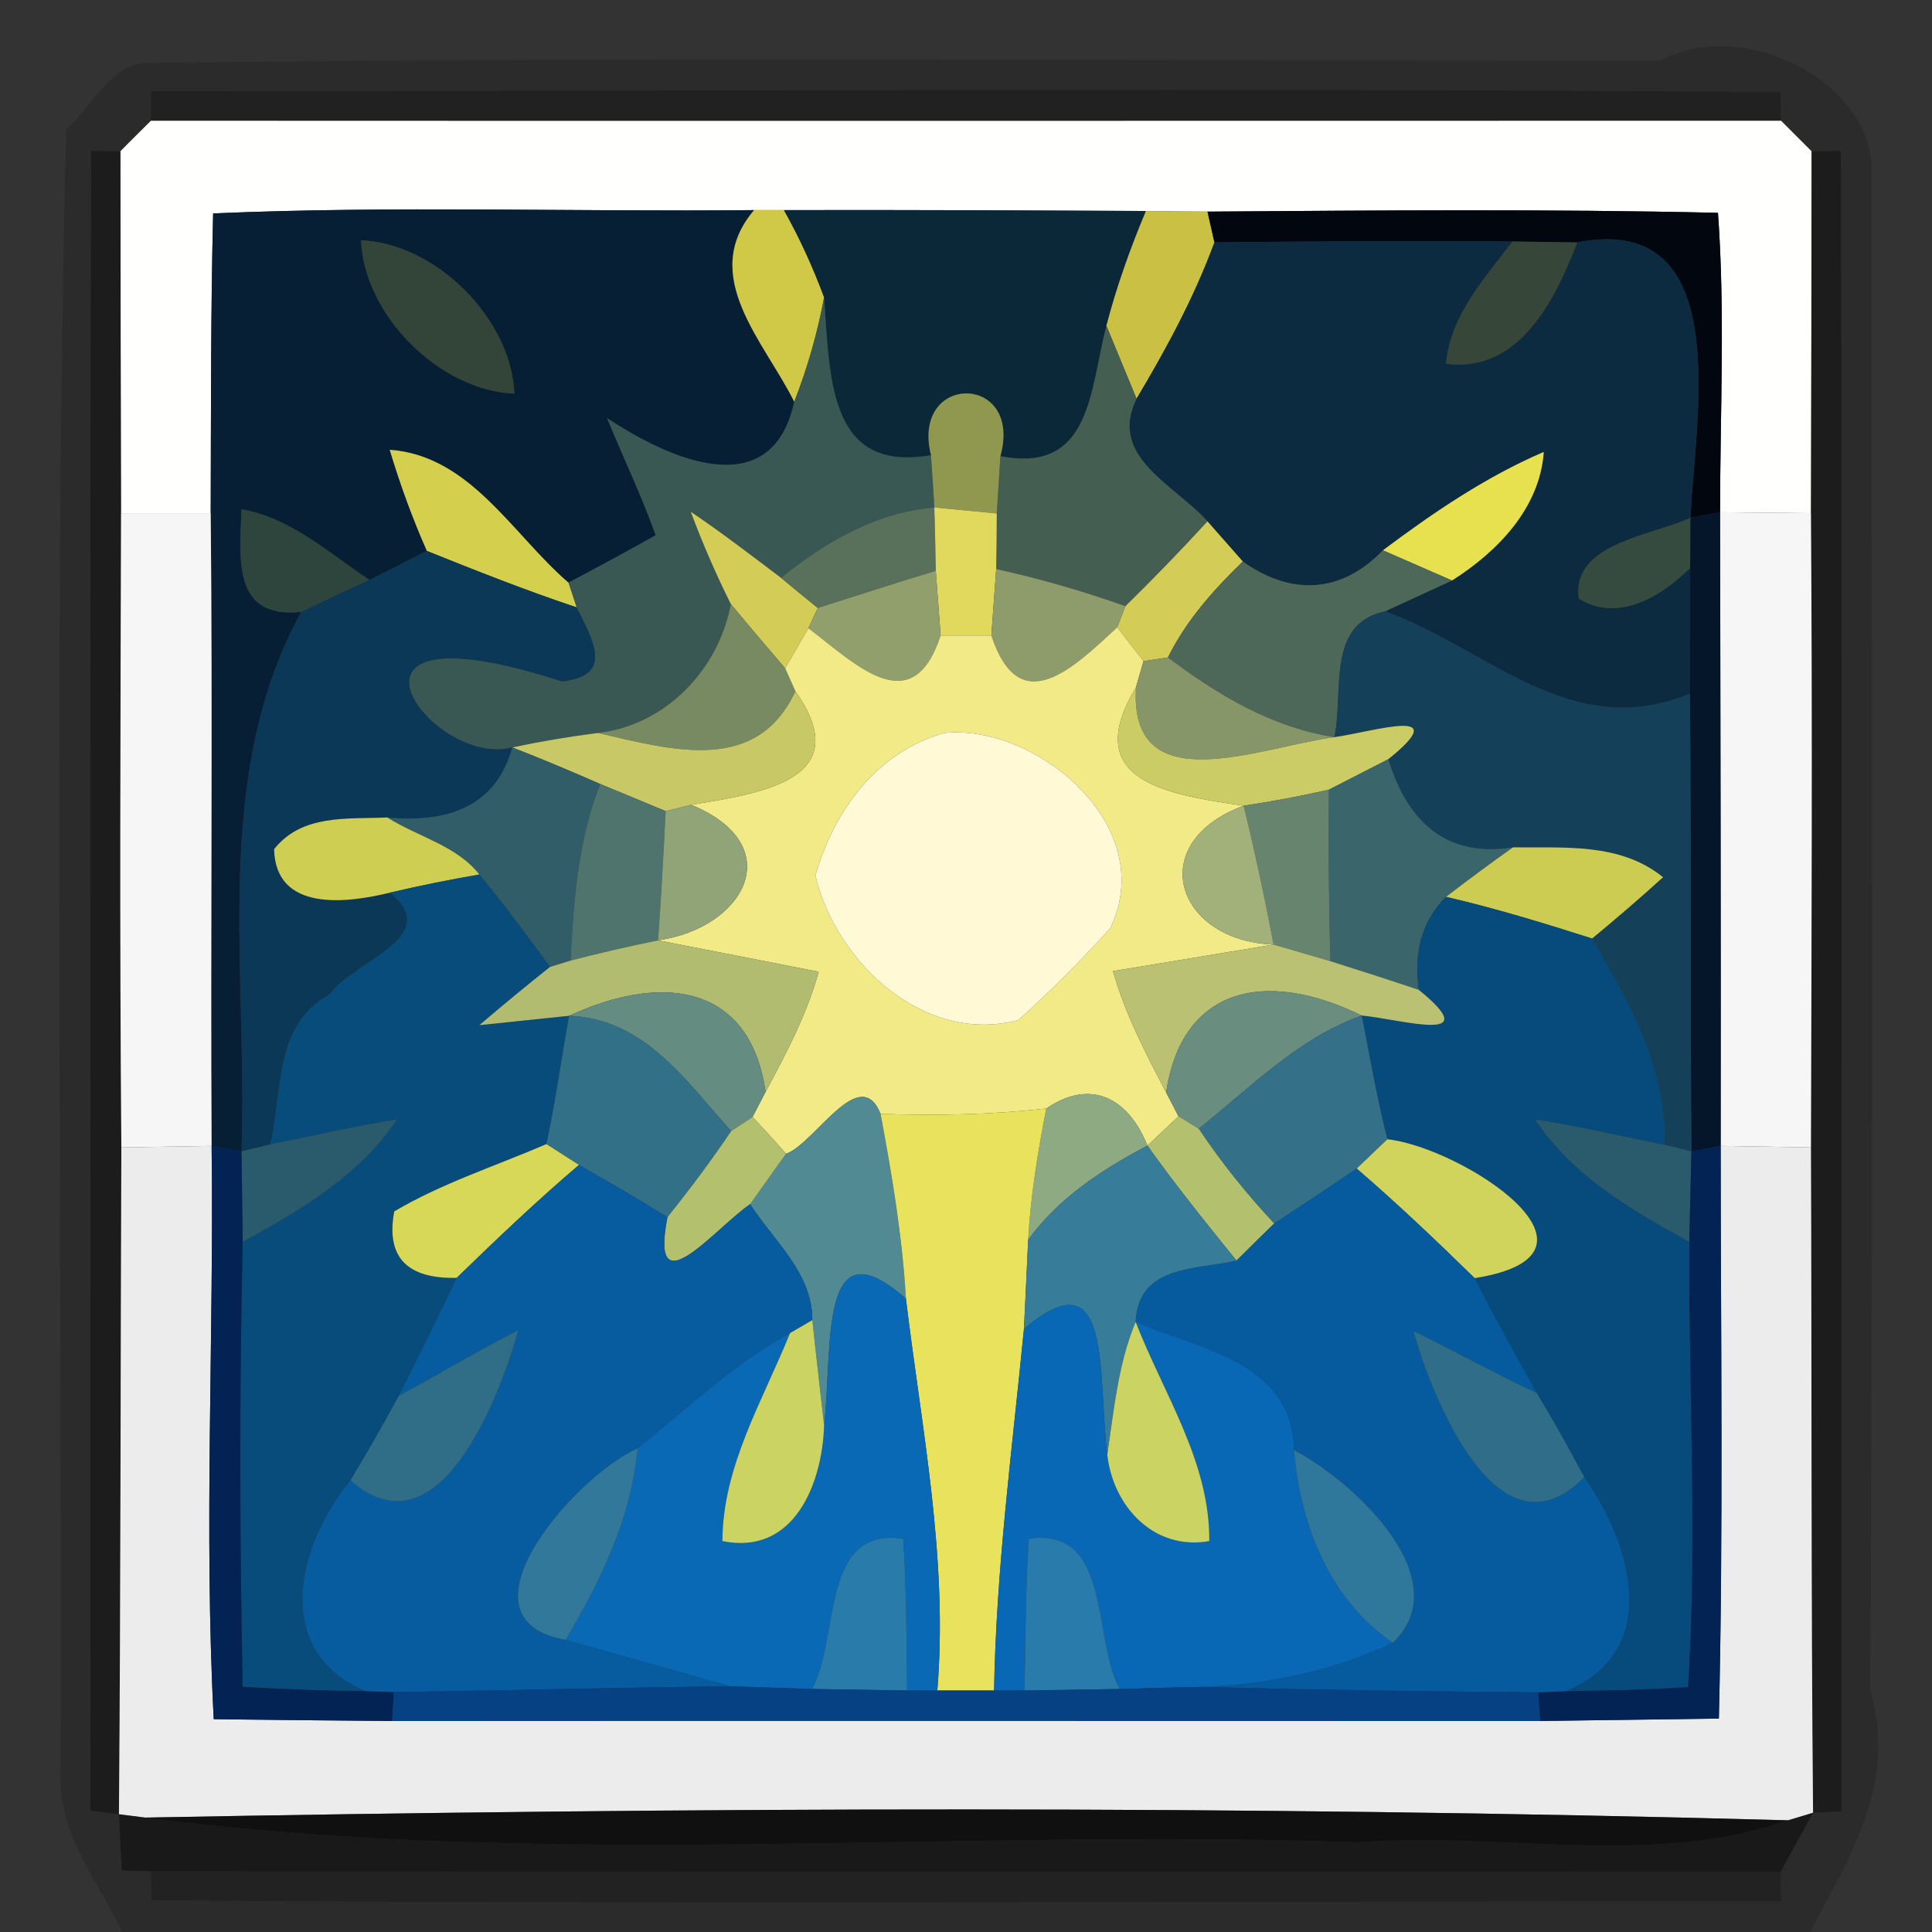 <?xml version="1.0" encoding="UTF-8" ?>
<!DOCTYPE svg PUBLIC "-//W3C//DTD SVG 1.1//EN" "http://www.w3.org/Graphics/SVG/1.1/DTD/svg11.dtd">
<svg width="64pt" height="64pt" viewBox="0 0 64 64" version="1.1" xmlns="http://www.w3.org/2000/svg">
<rect x="0" y="0" width="64" height="64" fill="#333333" stroke="none"/>
<g id="#00000027">
<path fill="#000000" opacity="0.15" d=" M 2.19 4.29 C 3.09 3.52 3.70 1.97 5.07 2.08 C 21.71 1.88 38.36 2.02 55.01 2.01 C 57.76 0.50 62.29 2.77 62.00 5.98 C 62.00 22.66 62.07 39.33 61.95 56.00 C 62.88 59.06 61.25 61.54 59.96 64.00 L 4.05 64.00 C 3.28 62.39 2.03 60.87 2.01 59.01 C 2.07 40.77 1.76 22.53 2.19 4.29 M 5.00 3.02 L 5.00 4.00 C 4.75 4.25 4.24 4.75 3.99 5.01 L 3.02 5.00 C 2.96 23.33 3.01 41.66 2.99 59.98 L 3.94 60.10 C 3.96 60.56 4.01 61.50 4.03 61.96 L 5.00 61.99 L 5.02 62.95 C 23.01 63.09 41.01 62.98 59.00 62.98 L 58.99 62.00 C 59.26 61.51 59.79 60.54 60.06 60.05 L 61.00 60.00 C 60.99 41.66 61.03 23.33 60.98 5.00 L 60.01 5.01 C 59.76 4.76 59.25 4.25 59.00 4.00 L 58.98 3.05 C 40.99 2.91 23.00 3.02 5.00 3.02 Z" />
</g>
<g id="#0000005d">
<path fill="#000000" opacity="0.36" d=" M 5.00 3.02 C 23.00 3.02 40.99 2.91 58.98 3.05 L 59.00 4.00 C 41.00 4.00 23.00 4.01 5.00 4.00 L 5.00 3.02 Z" />
</g>
<g id="#fffffeff">
<path fill="#fffffe" opacity="1.00" d=" M 3.99 5.01 C 4.24 4.75 4.75 4.25 5.00 4.00 C 23.00 4.01 41.00 4.00 59.00 4.00 C 59.25 4.25 59.76 4.76 60.01 5.01 C 60.01 9.01 60.00 13.00 59.99 17.00 C 59.23 16.99 57.73 16.98 56.98 16.97 C 56.98 13.66 57.15 10.35 56.91 7.05 C 51.27 6.92 45.64 6.97 40.00 7.01 C 39.49 7.01 38.47 7.00 37.96 6.99 C 33.96 6.97 29.97 6.95 25.97 6.96 L 24.98 6.96 C 19.01 7.02 13.03 6.81 7.06 7.07 C 6.98 10.38 6.99 13.69 6.98 17.00 C 6.24 17.00 4.75 17.00 4.01 17.00 C 4.00 13.00 3.99 9.00 3.99 5.01 Z" />
</g>
<g id="#00000076">
<path fill="#000000" opacity="0.46" d=" M 3.02 5.00 L 3.99 5.01 C 3.99 9.00 4.00 13.00 4.01 17.00 C 3.99 24.00 3.96 31.01 4.02 38.01 C 3.99 45.37 4.00 52.73 3.94 60.10 L 2.99 59.98 C 3.01 41.66 2.96 23.33 3.02 5.00 Z" />
<path fill="#000000" opacity="0.46" d=" M 60.01 5.01 L 60.98 5.00 C 61.03 23.33 60.99 41.66 61.00 60.00 L 60.06 60.05 C 59.99 52.70 60.02 45.36 59.99 38.01 C 60.01 31.00 60.04 24.00 59.99 17.00 C 60.00 13.00 60.01 9.01 60.01 5.01 Z" />
</g>
<g id="#061f34ff">
<path fill="#061f34" opacity="1.00" d=" M 7.06 7.07 C 13.03 6.81 19.01 7.02 24.98 6.96 C 23.13 9.14 25.32 11.31 26.31 13.31 C 25.55 16.79 22.09 15.16 20.11 13.85 C 20.64 15.15 21.25 16.41 21.72 17.73 C 20.76 18.27 19.80 18.79 18.83 19.30 C 16.98 17.71 15.58 15.09 12.91 14.90 C 13.25 16.04 13.66 17.16 14.14 18.25 C 13.67 18.49 12.71 18.97 12.24 19.21 C 10.89 18.32 9.65 17.16 8.00 16.87 C 7.94 18.51 7.69 20.51 9.98 20.27 C 6.99 25.71 8.22 32.17 8.00 38.14 L 7.01 37.96 C 6.97 30.97 7.05 23.99 6.98 17.00 C 6.99 13.69 6.98 10.38 7.06 7.07 M 11.96 7.96 C 12.06 10.44 14.56 12.94 17.04 13.04 C 16.94 10.56 14.44 8.06 11.96 7.96 Z" />
</g>
<g id="#d0c847ff">
<path fill="#d0c847" opacity="1.00" d=" M 24.98 6.96 L 25.97 6.96 C 26.49 7.89 26.93 8.85 27.30 9.85 C 27.08 11.03 26.75 12.19 26.31 13.31 C 25.32 11.31 23.13 9.14 24.98 6.96 Z" />
</g>
<g id="#0b2838ff">
<path fill="#0b2838" opacity="1.00" d=" M 25.97 6.96 C 29.97 6.95 33.96 6.97 37.96 6.99 C 37.44 8.23 36.99 9.49 36.65 10.79 C 36.10 12.93 36.15 15.70 33.14 15.11 C 33.90 12.35 30.16 12.34 30.84 15.08 C 27.50 15.65 27.49 12.70 27.30 9.85 C 26.93 8.85 26.49 7.89 25.97 6.96 Z" />
</g>
<g id="#c9c044ff">
<path fill="#c9c044" opacity="1.00" d=" M 37.96 6.99 C 38.47 7.00 39.49 7.01 40.00 7.01 L 40.23 8.03 C 39.56 9.85 38.64 11.55 37.65 13.21 C 37.40 12.60 36.90 11.39 36.65 10.79 C 36.99 9.49 37.44 8.23 37.96 6.99 Z" />
</g>
<g id="#02060fff">
<path fill="#02060f" opacity="1.00" d=" M 40.00 7.01 C 45.64 6.97 51.27 6.92 56.91 7.05 C 57.15 10.35 56.98 13.66 56.98 16.97 L 56.00 17.15 C 56.12 14.05 57.56 6.99 52.25 8.03 C 51.72 8.02 50.64 8.01 50.10 8.00 C 46.81 7.98 43.52 7.99 40.23 8.03 L 40.00 7.01 Z" />
</g>
<g id="#334539ff">
<path fill="#334539" opacity="1.00" d=" M 11.96 7.96 C 14.44 8.06 16.94 10.56 17.04 13.04 C 14.56 12.94 12.06 10.44 11.96 7.96 Z" />
</g>
<g id="#0c2b40ff">
<path fill="#0c2b40" opacity="1.00" d=" M 40.23 8.03 C 43.52 7.99 46.81 7.98 50.10 8.00 C 49.17 9.24 48.05 10.43 47.90 12.05 C 50.33 12.37 51.52 9.92 52.25 8.03 C 57.56 6.99 56.12 14.05 56.00 17.15 C 54.73 17.75 52.04 17.99 52.30 19.83 C 53.59 20.64 55.06 19.75 55.99 18.81 C 55.99 20.20 55.99 21.59 55.98 22.98 C 52.02 24.60 49.32 21.50 45.89 20.25 C 46.44 19.99 47.55 19.49 48.10 19.23 C 49.60 18.28 51.01 16.84 51.14 14.97 C 49.21 15.80 47.48 16.98 45.81 18.23 C 44.44 19.65 42.79 19.75 41.17 18.60 C 40.88 18.27 40.29 17.60 40.00 17.27 C 38.91 16.05 36.70 15.14 37.65 13.21 C 38.64 11.55 39.56 9.85 40.23 8.03 Z" />
</g>
<g id="#364739ff">
<path fill="#364739" opacity="1.00" d=" M 50.10 8.00 C 50.64 8.01 51.72 8.02 52.25 8.03 C 51.52 9.92 50.33 12.37 47.90 12.05 C 48.05 10.43 49.17 9.24 50.10 8.00 Z" />
</g>
<g id="#3a5853ff">
<path fill="#3a5853" opacity="1.00" d=" M 27.30 9.85 C 27.49 12.70 27.50 15.65 30.84 15.08 C 30.87 15.51 30.93 16.38 30.95 16.81 C 29.00 16.98 27.36 17.95 25.87 19.14 C 24.88 18.39 23.90 17.64 22.88 16.95 C 23.27 17.99 23.71 19.01 24.21 20.01 C 23.80 22.19 22.05 24.02 19.81 24.28 C 18.86 24.40 17.91 24.56 16.97 24.76 C 14.30 25.49 10.12 19.81 18.61 22.57 C 20.37 22.39 19.62 21.17 19.10 20.12 L 18.83 19.30 C 19.80 18.79 20.76 18.27 21.72 17.73 C 21.25 16.41 20.64 15.15 20.11 13.85 C 22.09 15.16 25.55 16.79 26.31 13.31 C 26.75 12.19 27.08 11.03 27.30 9.85 Z" />
</g>
<g id="#445e52ff">
<path fill="#445e52" opacity="1.00" d=" M 33.14 15.11 C 36.15 15.70 36.10 12.93 36.65 10.79 C 36.90 11.39 37.40 12.60 37.65 13.21 C 36.70 15.14 38.91 16.05 40.00 17.27 C 39.12 18.23 38.21 19.17 37.28 20.08 C 35.88 19.58 34.45 19.17 33.00 18.85 C 33.01 18.39 33.02 17.47 33.02 17.01 C 33.05 16.53 33.11 15.58 33.14 15.11 Z" />
</g>
<g id="#90984fff">
<path fill="#90984f" opacity="1.00" d=" M 30.84 15.08 C 30.16 12.34 33.90 12.35 33.14 15.11 C 33.11 15.58 33.05 16.53 33.02 17.01 C 32.50 16.96 31.47 16.86 30.95 16.81 C 30.93 16.38 30.87 15.51 30.84 15.08 Z" />
</g>
<g id="#d4d04eff">
<path fill="#d4d04e" opacity="1.00" d=" M 12.91 14.90 C 15.58 15.09 16.98 17.71 18.83 19.30 L 19.10 20.12 C 17.42 19.56 15.78 18.91 14.14 18.25 C 13.66 17.16 13.25 16.04 12.91 14.90 Z" />
</g>
<g id="#e7e04fff">
<path fill="#e7e04f" opacity="1.00" d=" M 45.81 18.23 C 47.48 16.98 49.21 15.80 51.14 14.97 C 51.01 16.84 49.60 18.28 48.10 19.23 C 47.53 18.98 46.38 18.48 45.81 18.23 Z" />
</g>
<g id="#f6f6f6ff">
<path fill="#f6f6f6" opacity="1.00" d=" M 4.01 17.00 C 4.75 17.00 6.24 17.00 6.98 17.00 C 7.05 23.99 6.97 30.97 7.01 37.96 C 6.26 37.97 4.76 38.00 4.02 38.01 C 3.96 31.01 3.99 24.00 4.01 17.00 Z" />
<path fill="#f6f6f6" opacity="1.00" d=" M 56.98 16.97 C 57.73 16.98 59.23 16.99 59.99 17.00 C 60.04 24.00 60.01 31.00 59.99 38.01 C 59.24 38.00 57.74 37.97 57.00 37.96 C 57.01 30.96 56.99 23.96 56.98 16.97 Z" />
</g>
<g id="#2e453eff">
<path fill="#2e453e" opacity="1.00" d=" M 8.00 16.87 C 9.65 17.16 10.89 18.32 12.24 19.21 C 11.67 19.47 10.54 20.00 9.98 20.27 C 7.69 20.51 7.94 18.51 8.00 16.87 Z" />
</g>
<g id="#d3cd57ff">
<path fill="#d3cd57" opacity="1.00" d=" M 22.88 16.95 C 23.90 17.64 24.88 18.39 25.87 19.14 C 26.17 19.39 26.78 19.89 27.09 20.14 L 26.78 20.81 C 26.59 21.15 26.20 21.81 26.01 22.14 C 25.40 21.43 24.80 20.72 24.21 20.01 C 23.71 19.01 23.27 17.99 22.88 16.95 Z" />
<path fill="#d3cd57" opacity="1.00" d=" M 40.00 17.27 C 40.29 17.60 40.88 18.27 41.17 18.60 C 40.20 19.54 39.29 20.56 38.69 21.78 L 37.88 21.90 C 37.66 21.62 37.22 21.06 37.01 20.78 L 37.28 20.08 C 38.21 19.17 39.12 18.23 40.00 17.27 Z" />
</g>
<g id="#59715bff">
<path fill="#59715b" opacity="1.00" d=" M 25.87 19.14 C 27.36 17.95 29.00 16.98 30.95 16.81 C 30.97 17.34 30.99 18.39 31.00 18.91 C 29.69 19.30 28.39 19.73 27.09 20.14 C 26.78 19.89 26.17 19.39 25.87 19.14 Z" />
</g>
<g id="#e1d95dff">
<path fill="#e1d95d" opacity="1.00" d=" M 30.95 16.81 C 31.47 16.86 32.50 16.96 33.02 17.01 C 33.02 17.47 33.01 18.39 33.00 18.85 C 32.96 19.40 32.88 20.50 32.84 21.05 C 32.42 21.05 31.58 21.05 31.16 21.05 C 31.12 20.52 31.04 19.45 31.00 18.91 C 30.99 18.39 30.97 17.34 30.95 16.81 Z" />
</g>
<g id="#354b40ff">
<path fill="#354b40" opacity="1.00" d=" M 52.30 19.83 C 52.04 17.99 54.73 17.75 56.00 17.15 C 56.00 17.56 55.99 18.39 55.99 18.81 C 55.06 19.75 53.59 20.64 52.30 19.83 Z" />
</g>
<g id="#05162bff">
<path fill="#05162b" opacity="1.00" d=" M 56.00 17.15 L 56.98 16.97 C 56.99 23.96 57.01 30.96 57.00 37.96 L 56.03 38.14 C 55.99 33.08 56.03 28.03 55.98 22.98 C 55.99 21.59 55.99 20.20 55.99 18.81 C 55.99 18.39 56.00 17.56 56.00 17.15 Z" />
</g>
<g id="#0a3856ff">
<path fill="#0a3856" opacity="1.00" d=" M 14.14 18.25 C 15.78 18.91 17.42 19.56 19.10 20.12 C 19.62 21.17 20.37 22.39 18.61 22.57 C 10.12 19.81 14.30 25.49 16.97 24.76 C 16.41 26.78 14.75 27.26 12.83 27.08 C 11.50 27.14 10.01 26.96 9.08 28.13 C 9.13 30.22 11.49 29.92 12.92 29.57 C 14.72 31.05 11.70 31.83 10.92 32.94 C 9.06 33.94 9.37 36.16 8.95 37.91 L 8.00 38.14 C 8.22 32.17 6.99 25.71 9.98 20.27 C 10.54 20.00 11.67 19.47 12.24 19.21 C 12.71 18.97 13.67 18.49 14.14 18.25 Z" />
</g>
<g id="#4d6859ff">
<path fill="#4d6859" opacity="1.00" d=" M 41.17 18.60 C 42.79 19.75 44.44 19.65 45.81 18.23 C 46.38 18.48 47.53 18.98 48.10 19.23 C 47.55 19.49 46.44 19.99 45.89 20.25 C 43.90 20.66 44.53 22.98 44.20 24.42 C 42.12 24.09 40.34 23.02 38.69 21.78 C 39.29 20.56 40.20 19.54 41.17 18.60 Z" />
</g>
<g id="#919f6dff">
<path fill="#919f6d" opacity="1.00" d=" M 27.09 20.14 C 28.39 19.73 29.69 19.30 31.00 18.91 C 31.04 19.45 31.12 20.52 31.16 21.05 C 30.22 23.92 28.36 22.01 26.78 20.81 L 27.09 20.14 Z" />
</g>
<g id="#8e9c6cff">
<path fill="#8e9c6c" opacity="1.00" d=" M 33.00 18.85 C 34.45 19.17 35.88 19.58 37.28 20.08 L 37.01 20.78 C 35.53 22.15 33.77 23.88 32.84 21.05 C 32.88 20.50 32.96 19.40 33.00 18.85 Z" />
</g>
<g id="#778a61ff">
<path fill="#778a61" opacity="1.00" d=" M 24.21 20.01 C 24.80 20.72 25.40 21.43 26.01 22.14 L 26.35 22.90 C 25.08 25.61 22.39 24.89 19.81 24.28 C 22.05 24.02 23.80 22.19 24.21 20.01 Z" />
</g>
<g id="#144159ff">
<path fill="#144159" opacity="1.00" d=" M 44.20 24.42 C 44.53 22.98 43.90 20.66 45.89 20.25 C 49.32 21.50 52.02 24.60 55.98 22.98 C 56.03 28.03 55.99 33.08 56.03 38.14 L 55.13 37.92 C 55.22 35.38 53.97 33.21 52.74 31.09 C 53.54 30.43 54.32 29.76 55.09 29.06 C 53.68 27.91 51.82 28.09 50.12 28.07 C 47.88 28.43 46.60 27.17 45.99 25.15 C 48.21 23.36 45.50 24.24 44.20 24.42 Z" />
</g>
<g id="#f2ea86ff">
<path fill="#f2ea86" opacity="1.00" d=" M 26.01 22.14 C 26.20 21.81 26.59 21.15 26.78 20.81 C 28.36 22.01 30.22 23.92 31.16 21.05 C 31.58 21.05 32.42 21.05 32.84 21.05 C 33.77 23.88 35.53 22.15 37.01 20.78 C 37.22 21.06 37.66 21.62 37.88 21.90 L 37.63 22.77 C 35.75 25.88 38.67 26.32 41.20 26.69 C 37.89 27.91 38.94 31.17 42.19 31.29 C 40.86 31.51 38.20 31.95 36.87 32.17 C 37.27 33.59 37.95 34.89 38.63 36.19 L 39.04 36.98 C 38.78 37.22 38.27 37.71 38.01 37.95 C 37.39 36.40 36.16 35.70 34.66 36.72 C 32.83 36.93 31.00 36.96 29.17 36.90 C 28.48 35.19 27.00 37.88 26.04 38.22 C 25.77 37.91 25.21 37.30 24.93 37.00 L 25.36 36.17 C 26.05 34.89 26.73 33.60 27.12 32.19 C 25.79 31.93 23.13 31.41 21.80 31.15 C 24.67 30.74 26.16 28.01 22.90 26.66 C 25.20 26.28 28.41 25.83 26.35 22.90 L 26.01 22.14 M 31.28 24.28 C 29.03 24.92 27.64 26.84 27.01 29.00 C 27.70 31.91 30.64 34.62 33.74 33.79 C 34.80 32.83 35.82 31.81 36.78 30.75 C 38.42 27.32 34.28 23.97 31.28 24.28 Z" />
</g>
<g id="#879668ff">
<path fill="#879668" opacity="1.00" d=" M 37.88 21.90 L 38.69 21.78 C 40.34 23.02 42.12 24.09 44.20 24.42 C 41.67 24.77 37.40 26.58 37.63 22.77 L 37.88 21.90 Z" />
</g>
<g id="#c8c867ff">
<path fill="#c8c867" opacity="1.00" d=" M 26.35 22.90 C 28.41 25.83 25.20 26.28 22.90 26.66 L 22.05 26.87 C 21.51 26.64 20.43 26.20 19.88 25.97 C 18.92 25.55 17.95 25.14 16.97 24.76 C 17.91 24.56 18.86 24.40 19.81 24.28 C 22.39 24.89 25.08 25.61 26.35 22.90 Z" />
</g>
<g id="#cccc67ff">
<path fill="#cccc67" opacity="1.00" d=" M 41.20 26.69 C 38.67 26.32 35.75 25.88 37.63 22.77 C 37.40 26.58 41.67 24.77 44.20 24.42 C 45.50 24.24 48.21 23.36 45.99 25.15 C 45.50 25.40 44.51 25.91 44.02 26.16 C 43.09 26.37 42.15 26.55 41.20 26.69 Z" />
</g>
<g id="#fffad5ff">
<path fill="#fffad5" opacity="1.00" d=" M 31.28 24.28 C 34.28 23.97 38.42 27.32 36.78 30.75 C 35.82 31.81 34.80 32.83 33.74 33.79 C 30.64 34.62 27.70 31.91 27.01 29.00 C 27.64 26.84 29.03 24.92 31.28 24.28 Z" />
</g>
<g id="#315d68ff">
<path fill="#315d68" opacity="1.00" d=" M 16.97 24.76 C 17.95 25.14 18.92 25.55 19.88 25.97 C 19.15 27.84 19.00 29.84 18.90 31.82 L 18.22 32.03 C 17.46 31.00 16.70 29.96 15.88 28.97 C 15.13 28.01 13.84 27.72 12.83 27.08 C 14.75 27.26 16.41 26.78 16.97 24.76 Z" />
</g>
<g id="#3a656aff">
<path fill="#3a656a" opacity="1.00" d=" M 44.02 26.16 C 44.51 25.91 45.50 25.40 45.99 25.15 C 46.60 27.17 47.88 28.43 50.12 28.07 C 49.37 28.60 48.63 29.15 47.90 29.71 C 47.12 30.49 46.82 31.51 47.00 32.79 C 46.02 32.46 45.05 32.15 44.07 31.84 C 44.02 29.95 44.00 28.05 44.02 26.16 Z" />
</g>
<g id="#4e746dff">
<path fill="#4e746d" opacity="1.00" d=" M 19.88 25.97 C 20.43 26.20 21.51 26.64 22.05 26.87 C 21.98 28.30 21.90 29.72 21.80 31.15 C 20.83 31.35 19.86 31.57 18.90 31.82 C 19.00 29.84 19.15 27.84 19.88 25.97 Z" />
</g>
<g id="#67856eff">
<path fill="#67856e" opacity="1.00" d=" M 41.20 26.69 C 42.15 26.55 43.09 26.37 44.02 26.16 C 44.00 28.05 44.02 29.95 44.07 31.84 C 43.60 31.70 42.66 31.43 42.19 31.29 C 41.90 29.75 41.57 28.22 41.20 26.69 Z" />
</g>
<g id="#cdce52ff">
<path fill="#cdce52" opacity="1.00" d=" M 9.08 28.13 C 10.01 26.96 11.50 27.14 12.83 27.08 C 13.84 27.72 15.13 28.01 15.88 28.97 C 14.89 29.14 13.90 29.34 12.92 29.57 C 11.49 29.92 9.13 30.22 9.08 28.13 Z" />
</g>
<g id="#91a477ff">
<path fill="#91a477" opacity="1.00" d=" M 22.05 26.87 L 22.90 26.66 C 26.16 28.01 24.67 30.74 21.80 31.15 C 21.90 29.72 21.98 28.30 22.05 26.87 Z" />
</g>
<g id="#a2b179ff">
<path fill="#a2b179" opacity="1.00" d=" M 42.19 31.29 C 38.94 31.17 37.89 27.91 41.20 26.69 C 41.57 28.22 41.90 29.75 42.19 31.29 Z" />
</g>
<g id="#cdcc52ff">
<path fill="#cdcc52" opacity="1.00" d=" M 50.12 28.07 C 51.82 28.09 53.68 27.91 55.09 29.06 C 54.32 29.76 53.54 30.43 52.74 31.09 C 51.14 30.58 49.54 30.09 47.90 29.71 C 48.63 29.15 49.37 28.60 50.12 28.07 Z" />
</g>
<g id="#084c7cff">
<path fill="#084c7c" opacity="1.00" d=" M 12.92 29.57 C 13.90 29.34 14.89 29.14 15.88 28.97 C 16.70 29.96 17.46 31.00 18.22 32.03 C 17.43 32.66 16.65 33.30 15.88 33.96 C 16.62 33.88 18.11 33.73 18.85 33.65 C 18.60 35.07 18.40 36.49 18.10 37.90 C 16.41 38.63 14.65 39.19 13.06 40.13 C 12.78 41.63 13.47 42.37 15.13 42.33 C 14.51 43.65 13.85 44.94 13.21 46.24 C 12.70 47.18 12.16 48.12 11.61 49.04 C 9.86 51.16 8.96 54.69 12.11 56.02 C 10.75 56.01 9.40 55.96 8.04 55.88 C 7.94 50.96 7.93 46.05 8.04 41.14 C 9.95 40.08 11.92 38.95 13.15 37.08 C 11.74 37.30 10.35 37.63 8.95 37.91 C 9.37 36.16 9.06 33.94 10.92 32.94 C 11.70 31.83 14.72 31.05 12.92 29.57 Z" />
</g>
<g id="#064b7cff">
<path fill="#064b7c" opacity="1.00" d=" M 47.00 32.79 C 46.82 31.51 47.12 30.49 47.90 29.71 C 49.54 30.09 51.14 30.58 52.74 31.09 C 53.97 33.21 55.22 35.38 55.13 37.92 C 53.70 37.64 52.28 37.30 50.85 37.08 C 52.08 38.95 54.04 40.08 55.96 41.14 C 55.94 46.05 56.23 50.98 55.92 55.89 C 54.58 55.97 53.23 56.01 51.88 56.02 C 55.08 54.68 54.05 51.16 52.48 48.93 C 51.98 47.99 51.46 47.06 50.91 46.15 C 50.21 44.89 49.50 43.63 48.85 42.34 C 53.91 41.54 48.39 38.00 45.96 37.74 C 45.61 36.38 45.38 35.01 45.11 33.64 C 46.44 33.77 49.25 34.62 47.00 32.79 Z" />
</g>
<g id="#b2bc70ff">
<path fill="#b2bc70" opacity="1.00" d=" M 18.90 31.82 C 19.86 31.57 20.83 31.35 21.80 31.15 C 23.13 31.41 25.79 31.93 27.12 32.19 C 26.73 33.60 26.05 34.89 25.36 36.17 C 24.87 32.71 22.08 32.16 18.85 33.65 C 18.11 33.73 16.62 33.88 15.88 33.96 C 16.65 33.30 17.43 32.66 18.22 32.03 L 18.90 31.82 Z" />
</g>
<g id="#bac172ff">
<path fill="#bac172" opacity="1.00" d=" M 42.19 31.29 C 42.66 31.43 43.60 31.70 44.07 31.84 C 45.05 32.15 46.02 32.46 47.00 32.79 C 49.25 34.62 46.44 33.77 45.11 33.64 C 41.84 32.05 39.14 32.76 38.63 36.19 C 37.95 34.89 37.27 33.59 36.87 32.17 C 38.20 31.95 40.86 31.51 42.19 31.29 Z" />
</g>
<g id="#658c80ff">
<path fill="#658c80" opacity="1.00" d=" M 18.85 33.65 C 22.08 32.16 24.87 32.71 25.36 36.17 L 24.93 37.00 L 24.22 37.47 C 22.70 35.79 21.36 33.75 18.85 33.65 Z" />
</g>
<g id="#698e7fff">
<path fill="#698e7f" opacity="1.00" d=" M 38.63 36.19 C 39.14 32.76 41.84 32.05 45.11 33.64 C 43.00 34.39 41.42 36.03 39.71 37.39 L 39.04 36.98 L 38.63 36.19 Z" />
</g>
<g id="#327088ff">
<path fill="#327088" opacity="1.00" d=" M 18.85 33.65 C 21.36 33.75 22.70 35.79 24.22 37.47 C 23.56 38.45 22.85 39.40 22.11 40.32 C 21.14 39.72 20.16 39.15 19.18 38.59 C 18.91 38.42 18.37 38.07 18.10 37.90 C 18.40 36.49 18.60 35.07 18.85 33.65 Z" />
</g>
<g id="#347087ff">
<path fill="#347087" opacity="1.00" d=" M 39.71 37.39 C 41.42 36.03 43.00 34.39 45.11 33.64 C 45.38 35.01 45.61 36.38 45.96 37.74 C 45.70 37.98 45.20 38.47 44.94 38.71 C 44.04 39.33 43.13 39.93 42.21 40.53 C 41.29 39.55 40.45 38.50 39.71 37.39 Z" />
</g>
<g id="#518a92ff">
<path fill="#518a92" opacity="1.00" d=" M 26.04 38.22 C 27.00 37.88 28.48 35.19 29.17 36.90 C 29.55 38.93 29.89 40.96 30.01 43.02 C 27.10 40.46 27.60 44.56 27.30 47.22 C 27.20 46.35 27.00 44.60 26.91 43.73 C 26.91 42.16 25.63 41.11 24.85 39.89 C 25.15 39.47 25.74 38.63 26.04 38.22 Z" />
</g>
<g id="#8daa82ff">
<path fill="#8daa82" opacity="1.00" d=" M 34.66 36.72 C 36.16 35.70 37.39 36.40 38.01 37.95 C 36.51 38.74 35.07 39.68 34.06 41.07 C 34.14 39.61 34.38 38.16 34.66 36.72 Z" />
</g>
<g id="#2a5b6cff">
<path fill="#2a5b6c" opacity="1.00" d=" M 8.95 37.91 C 10.35 37.63 11.74 37.30 13.15 37.08 C 11.92 38.95 9.95 40.08 8.04 41.14 C 8.03 40.39 8.01 38.89 8.00 38.14 L 8.95 37.91 Z" />
<path fill="#2a5b6c" opacity="1.00" d=" M 50.85 37.08 C 52.28 37.30 53.70 37.64 55.13 37.92 L 56.03 38.14 C 56.01 38.89 55.98 40.39 55.96 41.14 C 54.04 40.08 52.08 38.95 50.85 37.08 Z" />
</g>
<g id="#b3c06dff">
<path fill="#b3c06d" opacity="1.00" d=" M 24.22 37.47 L 24.93 37.00 C 25.21 37.30 25.77 37.91 26.04 38.22 C 25.74 38.63 25.15 39.47 24.85 39.89 C 23.70 40.67 21.50 43.43 22.11 40.32 C 22.85 39.40 23.56 38.45 24.22 37.47 Z" />
<path fill="#b3c06d" opacity="1.00" d=" M 39.04 36.98 L 39.71 37.39 C 40.45 38.50 41.29 39.55 42.21 40.53 C 41.90 40.83 41.27 41.45 40.96 41.76 C 39.95 40.51 38.94 39.26 38.01 37.95 C 38.27 37.71 38.78 37.22 39.04 36.98 Z" />
</g>
<g id="#e8e25cff">
<path fill="#e8e25c" opacity="1.00" d=" M 29.17 36.90 C 31.00 36.96 32.83 36.93 34.66 36.72 C 34.38 38.16 34.14 39.61 34.06 41.07 C 34.02 41.81 33.96 43.28 33.92 44.02 C 33.53 48.01 33.00 51.99 32.93 56.00 C 32.46 56.00 31.52 56.00 31.05 56.00 C 31.41 51.61 30.53 47.34 30.01 43.02 C 29.89 40.96 29.55 38.93 29.17 36.90 Z" />
</g>
<g id="#ecececff">
<path fill="#ececec" opacity="1.00" d=" M 4.02 38.01 C 4.76 38.00 6.26 37.97 7.01 37.96 C 7.09 44.29 6.75 50.63 7.08 56.95 C 8.56 56.97 11.51 57.00 12.99 57.01 C 25.66 57.00 38.34 57.01 51.02 57.01 C 52.50 56.99 55.46 56.95 56.94 56.93 C 57.09 50.61 57.00 44.28 57.00 37.96 C 57.74 37.97 59.24 38.00 59.99 38.01 C 60.02 45.36 59.99 52.70 60.06 60.05 L 59.23 60.30 C 41.10 59.80 22.94 59.87 4.81 60.21 L 3.94 60.10 C 4.00 52.73 3.99 45.37 4.02 38.01 Z" />
</g>
<g id="#022354ff">
<path fill="#022354" opacity="1.00" d=" M 7.01 37.96 L 8.00 38.14 C 8.01 38.89 8.03 40.39 8.04 41.14 C 7.93 46.05 7.94 50.96 8.04 55.88 C 9.40 55.96 10.75 56.01 12.11 56.02 L 13.05 56.05 L 12.99 57.01 C 11.51 57.00 8.56 56.97 7.08 56.95 C 6.75 50.63 7.09 44.29 7.01 37.96 Z" />
<path fill="#022354" opacity="1.00" d=" M 56.03 38.14 L 57.00 37.96 C 57.00 44.28 57.09 50.61 56.94 56.93 C 55.46 56.95 52.50 56.99 51.02 57.01 L 50.95 56.06 L 51.88 56.02 C 53.23 56.01 54.58 55.97 55.92 55.89 C 56.23 50.98 55.94 46.05 55.96 41.14 C 55.98 40.39 56.01 38.89 56.03 38.14 Z" />
</g>
<g id="#d8d858ff">
<path fill="#d8d858" opacity="1.00" d=" M 13.06 40.13 C 14.65 39.19 16.41 38.63 18.10 37.90 C 18.37 38.07 18.91 38.42 19.18 38.59 C 17.78 39.78 16.45 41.05 15.13 42.33 C 13.47 42.37 12.78 41.63 13.06 40.13 Z" />
</g>
<g id="#377d99ff">
<path fill="#377d99" opacity="1.00" d=" M 34.06 41.07 C 35.07 39.68 36.51 38.74 38.01 37.95 C 38.94 39.26 39.95 40.51 40.96 41.76 C 39.58 42.08 37.72 41.90 37.62 43.79 C 37.04 45.18 36.90 46.71 36.68 48.19 C 36.35 45.50 36.87 41.52 33.92 44.02 C 33.96 43.28 34.02 41.81 34.06 41.07 Z" />
</g>
<g id="#d0d35cff">
<path fill="#d0d35c" opacity="1.00" d=" M 44.94 38.71 C 45.20 38.47 45.70 37.98 45.96 37.74 C 48.39 38.00 53.91 41.54 48.85 42.34 C 47.58 41.10 46.29 39.87 44.94 38.71 Z" />
</g>
<g id="#065c9eff">
<path fill="#065c9e" opacity="1.00" d=" M 15.13 42.33 C 16.45 41.05 17.78 39.78 19.18 38.59 C 20.16 39.15 21.14 39.72 22.11 40.32 C 21.50 43.43 23.70 40.67 24.85 39.89 C 25.63 41.11 26.91 42.16 26.91 43.73 L 26.17 44.16 C 24.31 45.18 22.77 46.65 21.12 47.98 C 19.02 48.91 14.89 53.66 18.74 54.32 C 20.10 54.71 22.84 55.47 24.20 55.86 C 20.48 55.90 16.77 56.00 13.05 56.05 L 12.11 56.02 C 8.96 54.69 9.86 51.16 11.61 49.04 C 14.51 51.61 16.54 46.33 17.17 44.06 C 15.83 44.75 14.54 45.52 13.21 46.24 C 13.85 44.94 14.51 43.65 15.13 42.33 Z" />
</g>
<g id="#055b9dff">
<path fill="#055b9d" opacity="1.00" d=" M 42.21 40.53 C 43.13 39.93 44.04 39.33 44.94 38.71 C 46.29 39.87 47.58 41.10 48.85 42.34 C 49.50 43.63 50.21 44.89 50.91 46.15 C 49.53 45.50 48.19 44.76 46.82 44.09 C 47.46 46.39 49.67 51.82 52.48 48.93 C 54.05 51.16 55.08 54.68 51.88 56.02 L 50.95 56.06 C 47.23 56.03 43.51 55.98 39.80 55.88 C 42.07 55.81 44.18 55.33 46.14 54.42 C 48.32 52.33 44.90 49.11 42.86 48.03 C 42.82 45.12 39.76 44.70 37.62 43.79 C 37.72 41.90 39.58 42.08 40.96 41.76 C 41.27 41.45 41.90 40.83 42.21 40.53 Z" />
</g>
<g id="#0969b5ff">
<path fill="#0969b5" opacity="1.00" d=" M 27.30 47.22 C 27.60 44.56 27.10 40.46 30.01 43.02 C 30.53 47.34 31.41 51.61 31.05 56.00 L 30.05 56.00 C 30.03 54.32 30.03 52.64 29.92 50.97 C 27.16 50.58 27.83 54.24 26.90 55.95 C 26.23 55.93 24.88 55.88 24.20 55.86 C 22.84 55.47 20.10 54.71 18.74 54.32 C 19.90 52.36 20.92 50.28 21.12 47.98 C 22.77 46.65 24.31 45.18 26.17 44.16 C 25.27 46.40 23.94 48.56 23.93 51.05 C 26.31 51.54 27.24 49.14 27.30 47.22 Z" />
</g>
<g id="#0868b5ff">
<path fill="#0868b5" opacity="1.00" d=" M 33.92 44.02 C 36.87 41.52 36.35 45.50 36.68 48.19 C 36.87 49.91 38.24 51.38 40.06 51.05 C 40.08 48.41 38.54 46.17 37.62 43.79 C 39.76 44.70 42.82 45.12 42.86 48.03 C 43.08 50.50 44.02 52.97 46.14 54.42 C 44.18 55.33 42.07 55.81 39.80 55.88 C 39.12 55.89 37.77 55.93 37.09 55.95 C 36.17 54.24 36.84 50.58 34.08 50.97 C 33.97 52.64 33.97 54.32 33.94 56.00 L 32.93 56.00 C 33.00 51.99 33.53 48.01 33.92 44.02 Z" />
</g>
<g id="#306e88ff">
<path fill="#306e88" opacity="1.00" d=" M 13.21 46.24 C 14.54 45.52 15.83 44.75 17.17 44.06 C 16.54 46.33 14.51 51.61 11.61 49.04 C 12.16 48.12 12.70 47.18 13.21 46.24 Z" />
</g>
<g id="#cbd363ff">
<path fill="#cbd363" opacity="1.00" d=" M 26.17 44.16 L 26.91 43.73 C 27.00 44.60 27.20 46.35 27.30 47.22 C 27.24 49.14 26.31 51.54 23.93 51.05 C 23.94 48.56 25.27 46.40 26.17 44.16 Z" />
<path fill="#cbd363" opacity="1.00" d=" M 36.68 48.19 C 36.90 46.71 37.04 45.18 37.62 43.79 C 38.54 46.17 40.08 48.41 40.06 51.05 C 38.24 51.38 36.87 49.91 36.68 48.19 Z" />
</g>
<g id="#2f6d88ff">
<path fill="#2f6d88" opacity="1.00" d=" M 46.82 44.09 C 48.19 44.76 49.53 45.50 50.91 46.15 C 51.46 47.06 51.98 47.99 52.48 48.93 C 49.67 51.82 47.46 46.39 46.82 44.09 Z" />
</g>
<g id="#31789aff">
<path fill="#31789a" opacity="1.00" d=" M 18.74 54.32 C 14.89 53.66 19.02 48.91 21.12 47.98 C 20.92 50.28 19.90 52.36 18.74 54.32 Z" />
</g>
<g id="#30789bff">
<path fill="#30789b" opacity="1.00" d=" M 42.86 48.03 C 44.90 49.11 48.32 52.33 46.14 54.42 C 44.02 52.97 43.08 50.50 42.86 48.03 Z" />
</g>
<g id="#297caaff">
<path fill="#297caa" opacity="1.00" d=" M 26.90 55.95 C 27.83 54.24 27.16 50.58 29.92 50.97 C 30.03 52.64 30.03 54.32 30.05 56.00 C 29.26 55.99 27.69 55.96 26.90 55.95 Z" />
</g>
<g id="#287baaff">
<path fill="#287baa" opacity="1.00" d=" M 34.08 50.97 C 36.84 50.58 36.17 54.24 37.09 55.95 C 36.31 55.96 34.73 55.99 33.94 56.00 C 33.97 54.32 33.97 52.64 34.08 50.97 Z" />
</g>
<g id="#064184ff">
<path fill="#064184" opacity="1.00" d=" M 13.05 56.05 C 16.77 56.00 20.48 55.90 24.20 55.86 C 24.88 55.88 26.23 55.93 26.90 55.95 C 27.69 55.96 29.26 55.99 30.05 56.00 L 31.05 56.00 C 31.52 56.00 32.46 56.00 32.93 56.00 L 33.94 56.00 C 34.73 55.99 36.31 55.96 37.09 55.95 C 37.77 55.93 39.12 55.89 39.80 55.88 C 43.51 55.98 47.23 56.03 50.95 56.06 L 51.02 57.01 C 38.34 57.01 25.66 57.00 12.99 57.01 L 13.05 56.05 Z" />
</g>
<g id="#00000081">
<path fill="#000000" opacity="0.51" d=" M 3.94 60.10 L 4.81 60.21 C 18.12 61.94 31.61 60.56 45.00 61.03 C 49.70 60.66 54.67 61.89 59.23 60.30 L 60.06 60.05 C 59.79 60.54 59.26 61.51 58.99 62.00 C 40.99 62.00 23.00 62.01 5.00 61.99 L 4.03 61.96 C 4.01 61.50 3.96 60.56 3.94 60.10 Z" />
</g>
<g id="#000000ad">
<path fill="#000000" opacity="0.68" d=" M 4.81 60.21 C 22.94 59.87 41.10 59.80 59.23 60.30 C 54.67 61.89 49.70 60.66 45.00 61.03 C 31.61 60.56 18.12 61.94 4.81 60.21 Z" />
</g>
<g id="#00000055">
<path fill="#000000" opacity="0.33" d=" M 5.00 61.99 C 23.00 62.01 40.99 62.00 58.99 62.00 L 59.00 62.98 C 41.01 62.98 23.01 63.09 5.02 62.95 L 5.00 61.99 Z" />
</g>
</svg>
